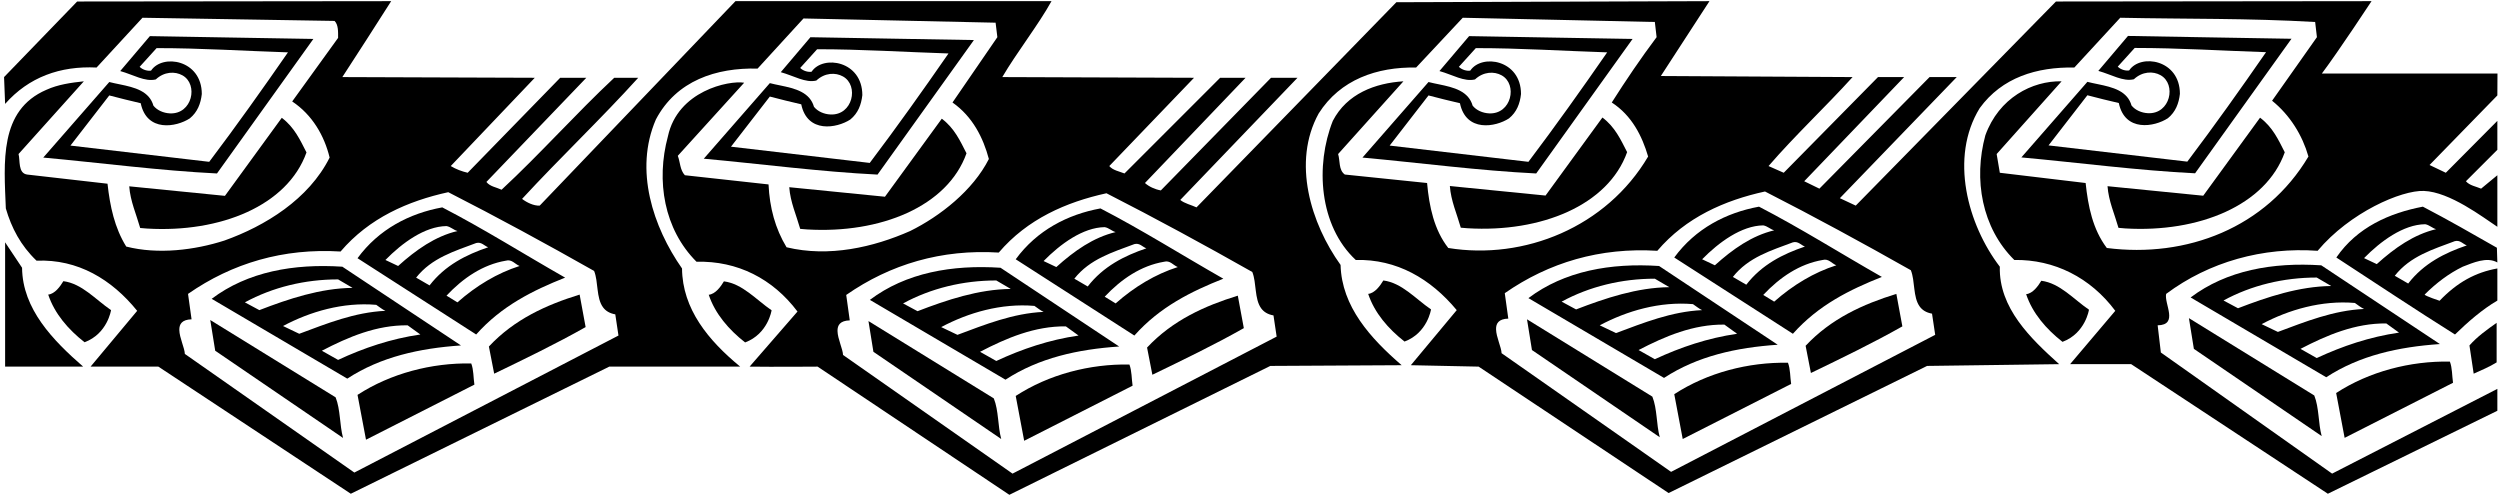 <?xml version="1.0" encoding="UTF-8"?>
<svg xmlns="http://www.w3.org/2000/svg" xmlns:xlink="http://www.w3.org/1999/xlink" width="531pt" height="106pt" viewBox="0 0 531 106" version="1.1">
<g id="surface1">
<path style=" stroke:none;fill-rule:nonzero;fill:rgb(0%,0%,0%);fill-opacity:1;" d="M 75.938 83.871 L 77.738 93.395 L 100.762 81.695 C 100.535 80.195 100.613 78.547 100.09 77.195 C 91.688 77.047 82.988 79.297 75.938 83.871 "/>
<path style=" stroke:none;fill-rule:nonzero;fill:rgb(0%,0%,0%);fill-opacity:1;" d="M 72.711 56.645 C 62.438 55.969 52.613 57.695 44.961 63.469 L 73.762 80.422 C 80.887 75.77 89.137 73.973 97.91 73.371 Z M 52.012 64.219 C 57.938 60.996 64.762 59.344 71.812 59.344 L 74.887 61.145 C 68.062 61.219 61.312 63.469 55.086 65.871 Z M 60.113 69.246 C 65.887 66.172 72.863 64.145 79.91 64.746 C 80.586 65.195 81.188 65.723 81.863 66.02 C 75.336 66.32 69.41 68.723 63.562 70.895 Z M 71.812 76.445 L 68.363 74.496 C 73.988 71.57 79.988 69.02 86.586 69.098 L 89.285 71.047 C 83.062 71.945 77.285 73.895 71.812 76.445 "/>
<path style=" stroke:none;fill-rule:nonzero;fill:rgb(0%,0%,0%);fill-opacity:1;" d="M 212.512 56.871 C 202.238 56.195 192.41 57.922 184.762 63.695 L 213.562 80.645 C 220.688 75.996 228.938 74.195 237.711 73.598 Z M 191.812 64.445 C 197.738 61.223 204.562 59.57 211.613 59.57 L 214.688 61.371 C 207.863 61.445 201.113 63.695 194.887 66.098 Z M 199.91 69.473 C 205.688 66.395 212.66 64.371 219.711 64.973 C 220.387 65.422 220.988 65.945 221.66 66.246 C 215.137 66.547 209.211 68.945 203.363 71.121 Z M 211.613 76.672 L 208.16 74.723 C 213.785 71.797 219.785 69.246 226.387 69.32 L 229.086 71.27 C 222.863 72.172 217.086 74.121 211.613 76.672 "/>
<path style=" stroke:none;fill-rule:nonzero;fill:rgb(0%,0%,0%);fill-opacity:1;" d="M 215.738 84.098 L 217.535 93.621 L 240.562 81.922 C 240.336 80.422 240.41 78.77 239.887 77.422 C 231.488 77.27 222.785 79.52 215.738 84.098 "/>
<path style=" stroke:none;fill-rule:nonzero;fill:rgb(0%,0%,0%);fill-opacity:1;" d="M 103.84 73.598 L 104.965 79.371 C 111.488 76.223 118.16 72.996 124.387 69.473 L 123.113 62.57 C 116.062 64.746 109.238 67.82 103.84 73.598 "/>
<path style=" stroke:none;fill-rule:nonzero;fill:rgb(0%,0%,0%);fill-opacity:1;" d="M 184.461 68.195 L 185.512 74.723 L 212.66 93.246 C 211.91 90.473 212.137 87.246 211.086 84.621 L 184.461 68.195 "/>
<path style=" stroke:none;fill-rule:nonzero;fill:rgb(0%,0%,0%);fill-opacity:1;" d="M 93.938 44.047 C 86.961 45.32 80.438 48.695 75.938 54.844 L 101.137 71.047 C 106.535 64.973 113.215 61.672 120.035 58.969 C 111.34 54.02 102.785 48.621 93.938 44.047 Z M 81.863 55.219 C 85.387 51.621 90.211 48.078 94.836 48.02 C 95.738 48.172 96.336 48.844 97.16 49.07 C 92.438 50.195 88.387 53.047 84.562 56.496 Z M 91.238 60.621 L 88.387 58.969 C 91.688 54.77 96.562 53.344 101.137 51.621 C 102.262 51.32 102.863 52.219 103.688 52.52 C 99.035 54.094 94.535 56.344 91.238 60.621 Z M 97.16 64.219 L 94.836 62.797 C 98.363 59.047 102.562 56.195 107.438 55.371 C 108.715 54.996 109.387 56.121 110.363 56.496 C 105.637 57.996 101.137 60.695 97.16 64.219 "/>
<path style=" stroke:none;fill-rule:nonzero;fill:rgb(0%,0%,0%);fill-opacity:1;" d="M 530.438 55.746 L 530.34 52.621 C 525.09 49.621 519.938 46.672 514.613 43.895 C 507.562 45.246 500.66 48.246 496.238 54.695 C 504.637 60.172 512.965 65.723 521.438 71.047 C 524.137 68.422 527.215 65.723 530.438 63.844 L 530.438 57.02 C 525.793 57.852 521.922 59.957 518.168 63.883 C 518.168 63.883 515.09 62.871 514.988 62.57 C 517.465 60.094 520.16 58.07 523.09 56.645 C 525.262 55.82 528.188 54.469 530.438 55.746 Z M 502.125 54.824 C 505.648 51.223 510.477 47.684 515.102 47.625 C 516 47.773 516.602 48.449 517.426 48.676 C 512.699 49.801 508.648 52.648 504.824 56.098 Z M 511.5 60.223 L 508.648 58.574 C 511.949 54.375 516.824 52.949 521.398 51.223 C 522.523 50.926 523.125 51.824 523.949 52.125 C 519.301 53.699 514.801 55.949 511.5 60.223 "/>
<path style=" stroke:none;fill-rule:nonzero;fill:rgb(0%,0%,0%);fill-opacity:1;" d="M 525.41 79.371 C 527.062 78.621 528.715 77.945 530.285 76.973 L 530.285 68.57 C 528.262 69.996 526.16 71.496 524.512 73.371 L 525.41 79.371 "/>
<path style=" stroke:none;fill-rule:nonzero;fill:rgb(0%,0%,0%);fill-opacity:1;" d="M 4.688 56.871 L 1.086 51.469 L 1.086 77.871 L 17.66 77.871 C 11.285 72.32 4.762 65.645 4.688 56.871 "/>
<path style=" stroke:none;fill-rule:nonzero;fill:rgb(0%,0%,0%);fill-opacity:1;" d="M 23.586 65.871 C 20.285 63.621 17.438 60.246 13.461 59.719 C 12.785 60.844 11.66 62.422 10.238 62.57 C 11.586 66.621 14.512 69.996 17.961 72.695 C 22.836 70.871 23.586 65.871 23.586 65.871 "/>
<path style=" stroke:none;fill-rule:nonzero;fill:rgb(0%,0%,0%);fill-opacity:1;" d="M 44.66 67.973 L 45.711 74.496 L 72.863 93.02 C 72.113 90.246 72.336 87.02 71.285 84.395 L 44.66 67.973 "/>
<path style=" stroke:none;fill-rule:nonzero;fill:rgb(0%,0%,0%);fill-opacity:1;" d="M 465.977 74.098 L 493.125 92.625 C 492.375 89.848 492.602 86.625 491.551 84 L 464.926 67.574 L 465.977 74.098 "/>
<path style=" stroke:none;fill-rule:nonzero;fill:rgb(0%,0%,0%);fill-opacity:1;" d="M 521.023 81.301 C 520.801 79.801 520.875 78.148 520.352 76.801 C 511.949 76.648 503.25 78.898 496.199 83.473 L 498 93 L 521.023 81.301 "/>
<path style=" stroke:none;fill-rule:nonzero;fill:rgb(0%,0%,0%);fill-opacity:1;" d="M 518.238 73.078 L 493.039 56.355 C 482.762 55.68 472.938 57.402 465.289 63.18 L 494.09 80.129 C 501.215 75.48 509.465 73.68 518.238 73.078 Z M 472.273 63.824 C 478.199 60.598 485.023 58.949 492.074 58.949 L 495.148 60.75 C 488.324 60.824 481.574 63.074 475.352 65.473 Z M 480.375 68.848 C 486.148 65.773 493.125 63.75 500.176 64.348 C 500.852 64.801 501.449 65.324 502.125 65.625 C 495.602 65.926 489.676 68.324 483.824 70.5 Z M 488.625 74.098 C 494.25 71.176 500.25 68.625 506.852 68.699 L 509.551 70.648 C 503.324 71.551 497.551 73.5 492.074 76.051 L 488.625 74.098 "/>
<path style=" stroke:none;fill-rule:nonzero;fill:rgb(0%,0%,0%);fill-opacity:1;" d="M 303.949 65.719 C 300.648 63.469 297.801 60.094 293.824 59.57 C 293.148 60.695 292.023 62.27 290.602 62.422 C 291.949 66.469 294.875 69.844 298.324 72.547 C 303.199 70.719 303.949 65.719 303.949 65.719 "/>
<path style=" stroke:none;fill-rule:nonzero;fill:rgb(0%,0%,0%);fill-opacity:1;" d="M 316.285 24.082 C 314.934 24.016 313.586 23.445 312.789 22.445 C 312.578 21.707 312.242 21.102 311.812 20.598 C 309.926 18.391 306.223 18.152 303.414 17.422 L 289.387 33.469 C 301.688 34.594 314.137 36.246 326.289 36.844 C 333.113 27.32 339.938 17.797 346.762 8.27 C 335.438 8.047 322.762 7.895 312.039 7.672 L 305.738 15.094 C 308.539 15.871 310.973 17.426 313.289 16.871 C 315.078 15.199 317.359 15.113 318.953 16.004 C 322.391 17.93 321.035 24.305 316.285 24.082 Z M 323.062 19.969 C 323.062 12.672 314.703 11.371 312.289 14.996 C 311.676 15.121 310.559 14.891 309.863 14.195 L 313.465 10.219 C 322.914 10.219 332.062 10.82 341.363 11.121 C 335.965 18.922 330.414 26.719 324.637 34.371 L 295.164 30.922 L 303.414 20.27 C 305.664 20.871 307.84 21.395 310.09 21.922 C 311.379 28.121 317.645 27.02 320.512 25.145 C 322.164 23.797 322.84 21.996 323.062 19.969 "/>
<path style=" stroke:none;fill-rule:nonzero;fill:rgb(0%,0%,0%);fill-opacity:1;" d="M 307.949 39.512 C 308.176 42.66 309.449 45.438 310.273 48.363 C 310.77 48.414 311.266 48.457 311.766 48.484 C 327.293 49.406 341.562 43.629 345.602 32.312 C 344.25 29.688 343.051 26.988 340.352 24.961 L 328.273 41.535 L 307.949 39.512 "/>
<path style=" stroke:none;fill-rule:nonzero;fill:rgb(0%,0%,0%);fill-opacity:1;" d="M 447.637 39.547 C 447.863 42.695 449.137 45.469 449.965 48.395 C 450.457 48.449 450.953 48.492 451.453 48.52 C 466.98 49.438 481.254 43.66 485.285 32.344 C 483.938 29.719 482.738 27.02 480.035 24.996 L 467.965 41.57 L 447.637 39.547 "/>
<path style=" stroke:none;fill-rule:nonzero;fill:rgb(0%,0%,0%);fill-opacity:1;" d="M 27.449 39.574 C 27.676 42.723 28.949 45.5 29.777 48.426 C 30.27 48.477 30.766 48.52 31.266 48.547 C 46.793 49.469 61.066 43.691 65.098 32.375 C 63.75 29.75 62.551 27.051 59.848 25.023 L 47.777 41.598 L 27.449 39.574 "/>
<path style=" stroke:none;fill-rule:nonzero;fill:rgb(0%,0%,0%);fill-opacity:1;" d="M 36.086 24.082 C 34.73 24.016 33.387 23.445 32.586 22.445 C 32.379 21.707 32.043 21.102 31.613 20.598 C 29.727 18.391 26.023 18.152 23.211 17.422 L 9.188 33.469 C 21.488 34.594 33.938 36.246 46.086 36.844 C 52.91 27.32 59.738 17.797 66.562 8.27 C 55.238 8.047 42.562 7.895 31.836 7.672 L 25.535 15.094 C 28.336 15.871 30.773 17.426 33.09 16.871 C 34.879 15.199 37.156 15.113 38.754 16.004 C 42.191 17.93 40.836 24.305 36.086 24.082 Z M 42.863 19.969 C 42.863 12.672 34.504 11.371 32.086 14.996 C 31.477 15.121 30.355 14.891 29.66 14.195 L 33.262 10.219 C 42.711 10.219 51.863 10.82 61.16 11.121 C 55.762 18.922 50.211 26.719 44.438 34.371 L 14.961 30.922 L 23.211 20.27 C 25.461 20.871 27.637 21.395 29.887 21.922 C 31.18 28.121 37.445 27.02 40.312 25.145 C 41.961 23.797 42.637 21.996 42.863 19.969 "/>
<path style=" stroke:none;fill-rule:nonzero;fill:rgb(0%,0%,0%);fill-opacity:1;" d="M 163.887 65.906 C 160.59 63.656 157.738 60.281 153.762 59.758 C 153.09 60.883 151.965 62.457 150.535 62.609 C 151.887 66.656 154.812 70.031 158.262 72.734 C 163.137 70.906 163.887 65.906 163.887 65.906 "/>
<path style=" stroke:none;fill-rule:nonzero;fill:rgb(0%,0%,0%);fill-opacity:1;" d="M 443.699 65.781 C 440.398 63.531 437.551 60.156 433.574 59.633 C 432.898 60.758 431.773 62.332 430.352 62.484 C 431.699 66.531 434.625 69.906 438.074 72.609 C 442.949 70.781 443.699 65.781 443.699 65.781 "/>
<path style=" stroke:none;fill-rule:nonzero;fill:rgb(0%,0%,0%);fill-opacity:1;" d="M 167.637 39.762 C 167.863 42.91 169.137 45.688 169.965 48.613 C 170.457 48.664 170.953 48.707 171.453 48.734 C 186.98 49.656 201.254 43.879 205.285 32.562 C 203.938 29.938 202.738 27.238 200.035 25.211 L 187.965 41.785 L 167.637 39.762 "/>
<path style=" stroke:none;fill-rule:nonzero;fill:rgb(0%,0%,0%);fill-opacity:1;" d="M 176.383 24.316 C 175.031 24.254 173.684 23.68 172.887 22.684 C 172.676 21.945 172.34 21.34 171.91 20.836 C 170.023 18.625 166.32 18.391 163.512 17.656 L 149.484 33.707 C 161.785 34.832 174.234 36.48 186.387 37.082 C 193.211 27.559 200.035 18.031 206.859 8.508 C 195.535 8.281 182.859 8.133 172.137 7.906 L 165.836 15.332 C 168.637 16.105 171.07 17.664 173.387 17.109 C 175.176 15.434 177.457 15.348 179.051 16.242 C 182.488 18.168 181.133 24.543 176.383 24.316 Z M 183.16 20.207 C 183.16 12.906 174.801 11.605 172.387 15.23 C 171.773 15.359 170.656 15.129 169.961 14.434 L 173.559 10.457 C 183.012 10.457 192.16 11.059 201.461 11.355 C 196.059 19.156 190.512 26.957 184.734 34.605 L 155.262 31.156 L 163.512 20.508 C 165.762 21.105 167.934 21.633 170.184 22.156 C 171.477 28.359 177.742 27.258 180.609 25.383 C 182.262 24.031 182.934 22.23 183.16 20.207 "/>
<path style=" stroke:none;fill-rule:nonzero;fill:rgb(0%,0%,0%);fill-opacity:1;" d="M 456.23 24.043 C 454.879 23.977 453.531 23.406 452.734 22.406 C 452.527 21.668 452.191 21.062 451.762 20.559 C 449.875 18.352 446.168 18.117 443.359 17.383 L 429.336 33.434 C 441.637 34.559 454.086 36.207 466.234 36.809 C 473.059 27.281 479.887 17.758 486.711 8.234 C 475.387 8.008 462.711 7.859 451.984 7.633 L 445.684 15.059 C 448.484 15.832 450.922 17.391 453.234 16.836 C 455.027 15.16 457.305 15.074 458.898 15.969 C 462.336 17.895 460.98 24.27 456.23 24.043 Z M 463.012 19.934 C 463.012 12.633 454.652 11.332 452.234 14.957 C 451.621 15.086 450.504 14.852 449.809 14.156 L 453.41 10.184 C 462.859 10.184 472.012 10.781 481.309 11.082 C 475.91 18.883 470.359 26.684 464.586 34.332 L 435.109 30.883 L 443.359 20.234 C 445.609 20.832 447.785 21.359 450.035 21.883 C 451.324 28.082 457.594 26.98 460.461 25.109 C 462.109 23.758 462.785 21.957 463.012 19.934 "/>
<path style=" stroke:none;fill-rule:nonzero;fill:rgb(0%,0%,0%);fill-opacity:1;" d="M 530.465 15.621 L 493.16 15.621 C 496.762 10.82 503.715 0.246 503.715 0.246 L 436.688 0.32 L 394.16 43.672 L 390.785 42.094 L 415.613 16.371 L 409.84 16.371 L 386.438 40.07 L 383.215 38.496 L 404.438 16.371 L 398.887 16.371 L 378.863 36.695 L 375.637 35.27 C 381.34 28.672 387.715 22.746 393.488 16.371 L 352.762 16.145 L 363.09 0.246 L 296.59 0.473 L 254.137 44.047 C 253.012 43.52 251.59 43.219 250.688 42.469 L 275.59 16.52 L 269.965 16.52 L 246.562 40.445 C 245.285 40.219 244.012 39.621 243.188 38.871 L 264.562 16.52 L 259.16 16.52 L 238.84 36.844 C 237.715 36.395 236.363 36.172 235.613 35.27 L 253.613 16.52 L 212.887 16.371 C 215.965 11.121 220.562 5.27 223.34 0.246 L 156.215 0.246 L 114.637 43.672 C 113.363 43.746 111.863 42.996 110.887 42.246 C 118.988 33.469 127.688 25.219 135.562 16.52 L 130.465 16.52 C 122.363 24.094 114.715 32.719 106.535 40.297 C 105.41 39.77 104.062 39.621 103.312 38.645 L 124.535 16.52 L 118.988 16.52 L 99.336 36.695 C 98.062 36.395 96.863 35.945 95.738 35.27 L 113.59 16.52 L 72.711 16.371 C 76.086 11.195 79.789 5.422 83.086 0.246 L 16.387 0.32 L 0.863 16.371 L 1.086 22.07 C 6.113 16.371 12.785 13.969 20.512 14.344 L 30.262 3.77 L 71.062 4.445 C 71.887 5.27 71.812 6.77 71.812 8.047 L 62.062 21.547 C 66.336 24.395 68.887 28.82 70.012 33.469 C 65.586 42.32 56.285 48.02 47.66 51.094 C 41.363 53.121 33.562 54.094 26.812 52.371 C 24.336 48.395 23.363 43.82 22.836 39.02 L 5.738 37.07 C 3.789 36.77 4.312 34.07 3.938 32.719 L 17.812 17.27 C 15.035 17.57 12.336 17.945 9.863 19.07 C -0.262 23.422 0.863 34.52 1.238 44.27 C 2.438 48.395 4.387 52.145 7.762 55.371 C 16.535 54.996 23.738 59.344 29.137 66.02 L 19.238 77.871 L 33.637 77.871 L 74.512 104.871 L 129.41 77.871 L 157.215 77.871 C 150.465 72.32 144.938 65.645 144.863 57.02 C 138.715 48.246 134.66 36.094 139.312 25.371 C 143.66 17.121 152.137 14.344 160.91 14.57 L 170.66 3.922 L 211.465 4.82 L 211.84 7.895 L 202.312 21.77 C 206.59 24.77 208.84 29.27 210.035 33.77 C 206.66 40.445 199.688 45.922 193.312 49.07 C 185.512 52.52 176.062 54.695 167.062 52.52 C 164.66 48.547 163.465 44.121 163.238 39.172 L 145.465 37.219 C 144.41 36.094 144.488 34.445 143.965 33.094 L 158.062 17.57 C 154.812 17.031 143.938 19.297 141.863 28.969 C 139.312 38.422 141.035 48.695 147.938 55.594 C 156.637 55.371 164.137 59.195 169.387 66.172 L 159.215 77.871 C 163.938 77.945 173.66 77.871 173.66 77.871 L 214.387 105.098 L 269.812 77.723 L 297.715 77.57 C 291.113 71.871 284.965 65.121 284.738 56.27 C 278.438 47.496 274.387 34.445 280.09 24.094 C 284.66 16.895 292.465 14.195 300.785 14.344 L 310.688 3.77 L 351.488 4.672 L 351.863 7.895 C 348.488 12.395 345.34 17.047 342.34 21.77 C 346.613 24.547 348.785 28.895 350.062 33.246 C 341.215 48.246 323.738 55.297 307.613 52.672 C 304.613 48.844 303.562 43.895 303.113 38.871 L 285.637 37.07 C 284.285 36.094 284.66 34.145 284.215 32.719 L 298.09 17.27 C 292.09 17.645 286.09 19.895 283.09 25.672 C 279.34 35.121 280.16 47.945 287.965 55.219 C 296.66 54.996 303.863 59.195 309.41 65.871 L 299.66 77.57 L 314.062 77.871 L 354.41 104.723 L 409.312 77.723 L 437.363 77.348 C 431.285 71.871 424.535 65.422 424.762 56.645 C 417.938 47.719 414.035 33.469 420.488 22.969 C 425.215 16.445 432.637 14.195 440.59 14.344 L 450.34 3.77 C 464.363 4.07 477.488 3.848 491.738 4.672 L 492.113 7.895 L 482.59 21.395 C 486.41 24.469 489.035 28.746 490.312 33.246 C 481.312 48.395 464.438 54.844 447.488 52.672 C 444.488 48.695 443.512 43.82 442.988 38.871 L 424.762 36.695 L 424.09 32.719 L 437.887 17.27 C 431.648 17.129 424.566 20.789 421.688 28.746 C 419.137 38.121 420.938 48.395 427.84 55.219 C 436.312 55.07 444.035 58.969 449.285 66.02 L 439.688 77.348 L 452.66 77.348 L 494.438 104.871 L 530.438 87.246 L 530.438 82.598 L 495.34 100.598 L 458.965 74.871 L 458.285 69.098 C 462.785 69.02 459.637 64.52 460.09 62.422 C 469.238 55.594 480.637 52.445 492.262 53.27 C 499.129 45.098 510.074 40.371 514.836 40.555 C 520.355 40.766 527.34 46.121 530.438 48.172 L 530.438 37.219 L 526.988 40.07 C 525.938 39.621 524.512 39.395 523.762 38.496 L 530.438 31.82 L 530.438 25.672 L 519.488 36.695 L 516.035 35.047 L 530.438 20.27 Z M 75.262 100.371 L 39.262 75.172 C 39.219 73.926 38.117 71.742 38.086 70.078 C 38.066 68.84 38.637 67.887 40.688 67.82 L 39.938 62.422 C 49.312 55.895 60.188 52.672 72.336 53.422 C 78.41 46.297 86.66 42.695 95.211 40.82 C 105.637 46.145 115.988 51.77 126.188 57.547 C 127.117 59.848 126.609 63.266 128.078 65.266 C 128.621 66.004 129.434 66.547 130.688 66.77 L 131.363 71.27 Z M 215.062 100.598 L 179.062 75.395 C 179.02 74.148 177.918 71.969 177.887 70.305 C 177.863 69.062 178.438 68.109 180.488 68.047 L 179.738 62.645 C 189.113 56.121 199.988 52.895 212.137 53.645 C 218.211 46.52 226.461 42.922 235.012 41.047 C 245.438 46.371 255.785 51.996 265.988 57.77 C 266.918 60.07 266.41 63.492 267.879 65.492 C 268.422 66.23 269.234 66.773 270.488 66.996 L 271.16 71.496 Z M 354.938 100.223 L 318.938 75.02 C 318.895 73.773 317.793 71.594 317.762 69.93 C 317.738 68.688 318.312 67.734 320.363 67.672 L 319.613 62.27 C 328.988 55.746 339.863 52.52 352.012 53.27 C 358.086 46.145 366.336 42.547 374.887 40.672 C 385.312 45.996 395.66 51.621 405.863 57.395 C 406.793 59.695 406.285 63.117 407.754 65.117 C 408.297 65.855 409.109 66.398 410.363 66.621 L 411.035 71.121 L 354.938 100.223 "/>
<path style=" stroke:none;fill-rule:nonzero;fill:rgb(0%,0%,0%);fill-opacity:1;" d="M 243.637 73.82 L 244.762 79.598 C 251.285 76.445 257.961 73.223 264.188 69.695 L 262.91 62.797 C 255.863 64.973 249.035 68.047 243.637 73.82 "/>
<path style=" stroke:none;fill-rule:nonzero;fill:rgb(0%,0%,0%);fill-opacity:1;" d="M 233.738 44.27 C 226.762 45.547 220.238 48.922 215.738 55.07 L 240.938 71.27 C 246.336 65.195 253.012 61.895 259.836 59.195 C 251.137 54.246 242.586 48.848 233.738 44.27 Z M 221.66 55.445 C 225.188 51.848 230.012 48.305 234.637 48.246 C 235.535 48.395 236.137 49.07 236.961 49.297 C 232.238 50.422 228.188 53.27 224.363 56.723 Z M 231.035 60.848 L 228.188 59.195 C 231.488 54.996 236.363 53.57 240.938 51.848 C 242.062 51.547 242.66 52.445 243.488 52.746 C 238.836 54.32 234.336 56.57 231.035 60.848 Z M 236.961 64.445 L 234.637 63.02 C 238.16 59.27 242.363 56.422 247.238 55.598 C 248.512 55.223 249.188 56.348 250.16 56.723 C 245.438 58.223 240.938 60.922 236.961 64.445 "/>
<path style=" stroke:none;fill-rule:nonzero;fill:rgb(0%,0%,0%);fill-opacity:1;" d="M 324.336 67.82 L 325.387 74.348 L 352.535 92.871 C 351.785 90.098 352.012 86.871 350.961 84.246 L 324.336 67.82 "/>
<path style=" stroke:none;fill-rule:nonzero;fill:rgb(0%,0%,0%);fill-opacity:1;" d="M 373.613 43.895 C 366.637 45.172 360.113 48.547 355.613 54.695 L 380.812 70.895 C 386.211 64.82 392.887 61.52 399.711 58.82 C 391.012 53.871 382.461 48.473 373.613 43.895 Z M 361.535 55.07 C 365.062 51.473 369.887 47.93 374.512 47.871 C 375.41 48.02 376.012 48.695 376.836 48.922 C 372.113 50.047 368.062 52.895 364.238 56.348 Z M 370.91 60.473 L 368.062 58.82 C 371.363 54.621 376.238 53.195 380.812 51.473 C 381.938 51.172 382.535 52.07 383.363 52.371 C 378.711 53.945 374.211 56.195 370.91 60.473 Z M 376.836 64.07 L 374.512 62.645 C 378.035 58.895 382.238 56.047 387.113 55.223 C 388.387 54.848 389.062 55.973 390.035 56.348 C 385.312 57.848 380.812 60.547 376.836 64.07 "/>
<path style=" stroke:none;fill-rule:nonzero;fill:rgb(0%,0%,0%);fill-opacity:1;" d="M 383.512 73.445 L 384.637 79.223 C 391.16 76.07 397.836 72.848 404.062 69.32 L 402.785 62.422 C 395.738 64.598 388.91 67.672 383.512 73.445 "/>
<path style=" stroke:none;fill-rule:nonzero;fill:rgb(0%,0%,0%);fill-opacity:1;" d="M 352.387 56.496 C 342.113 55.82 332.285 57.547 324.637 63.32 L 353.438 80.27 C 360.562 75.621 368.812 73.82 377.586 73.223 Z M 331.688 64.07 C 337.613 60.848 344.438 59.195 351.488 59.195 L 354.562 60.996 C 347.738 61.07 340.988 63.32 334.762 65.723 Z M 339.785 69.098 C 345.562 66.02 352.535 63.996 359.586 64.598 C 360.262 65.047 360.863 65.57 361.535 65.871 C 355.012 66.172 349.086 68.57 343.238 70.746 Z M 351.488 76.297 L 348.035 74.348 C 353.66 71.422 359.66 68.871 366.262 68.945 L 368.961 70.895 C 362.738 71.797 356.961 73.746 351.488 76.297 "/>
<path style=" stroke:none;fill-rule:nonzero;fill:rgb(0%,0%,0%);fill-opacity:1;" d="M 355.613 83.723 L 357.41 93.246 L 380.438 81.547 C 380.211 80.047 380.285 78.395 379.762 77.047 C 371.363 76.895 362.66 79.145 355.613 83.723 "/>
</g>
</svg>
